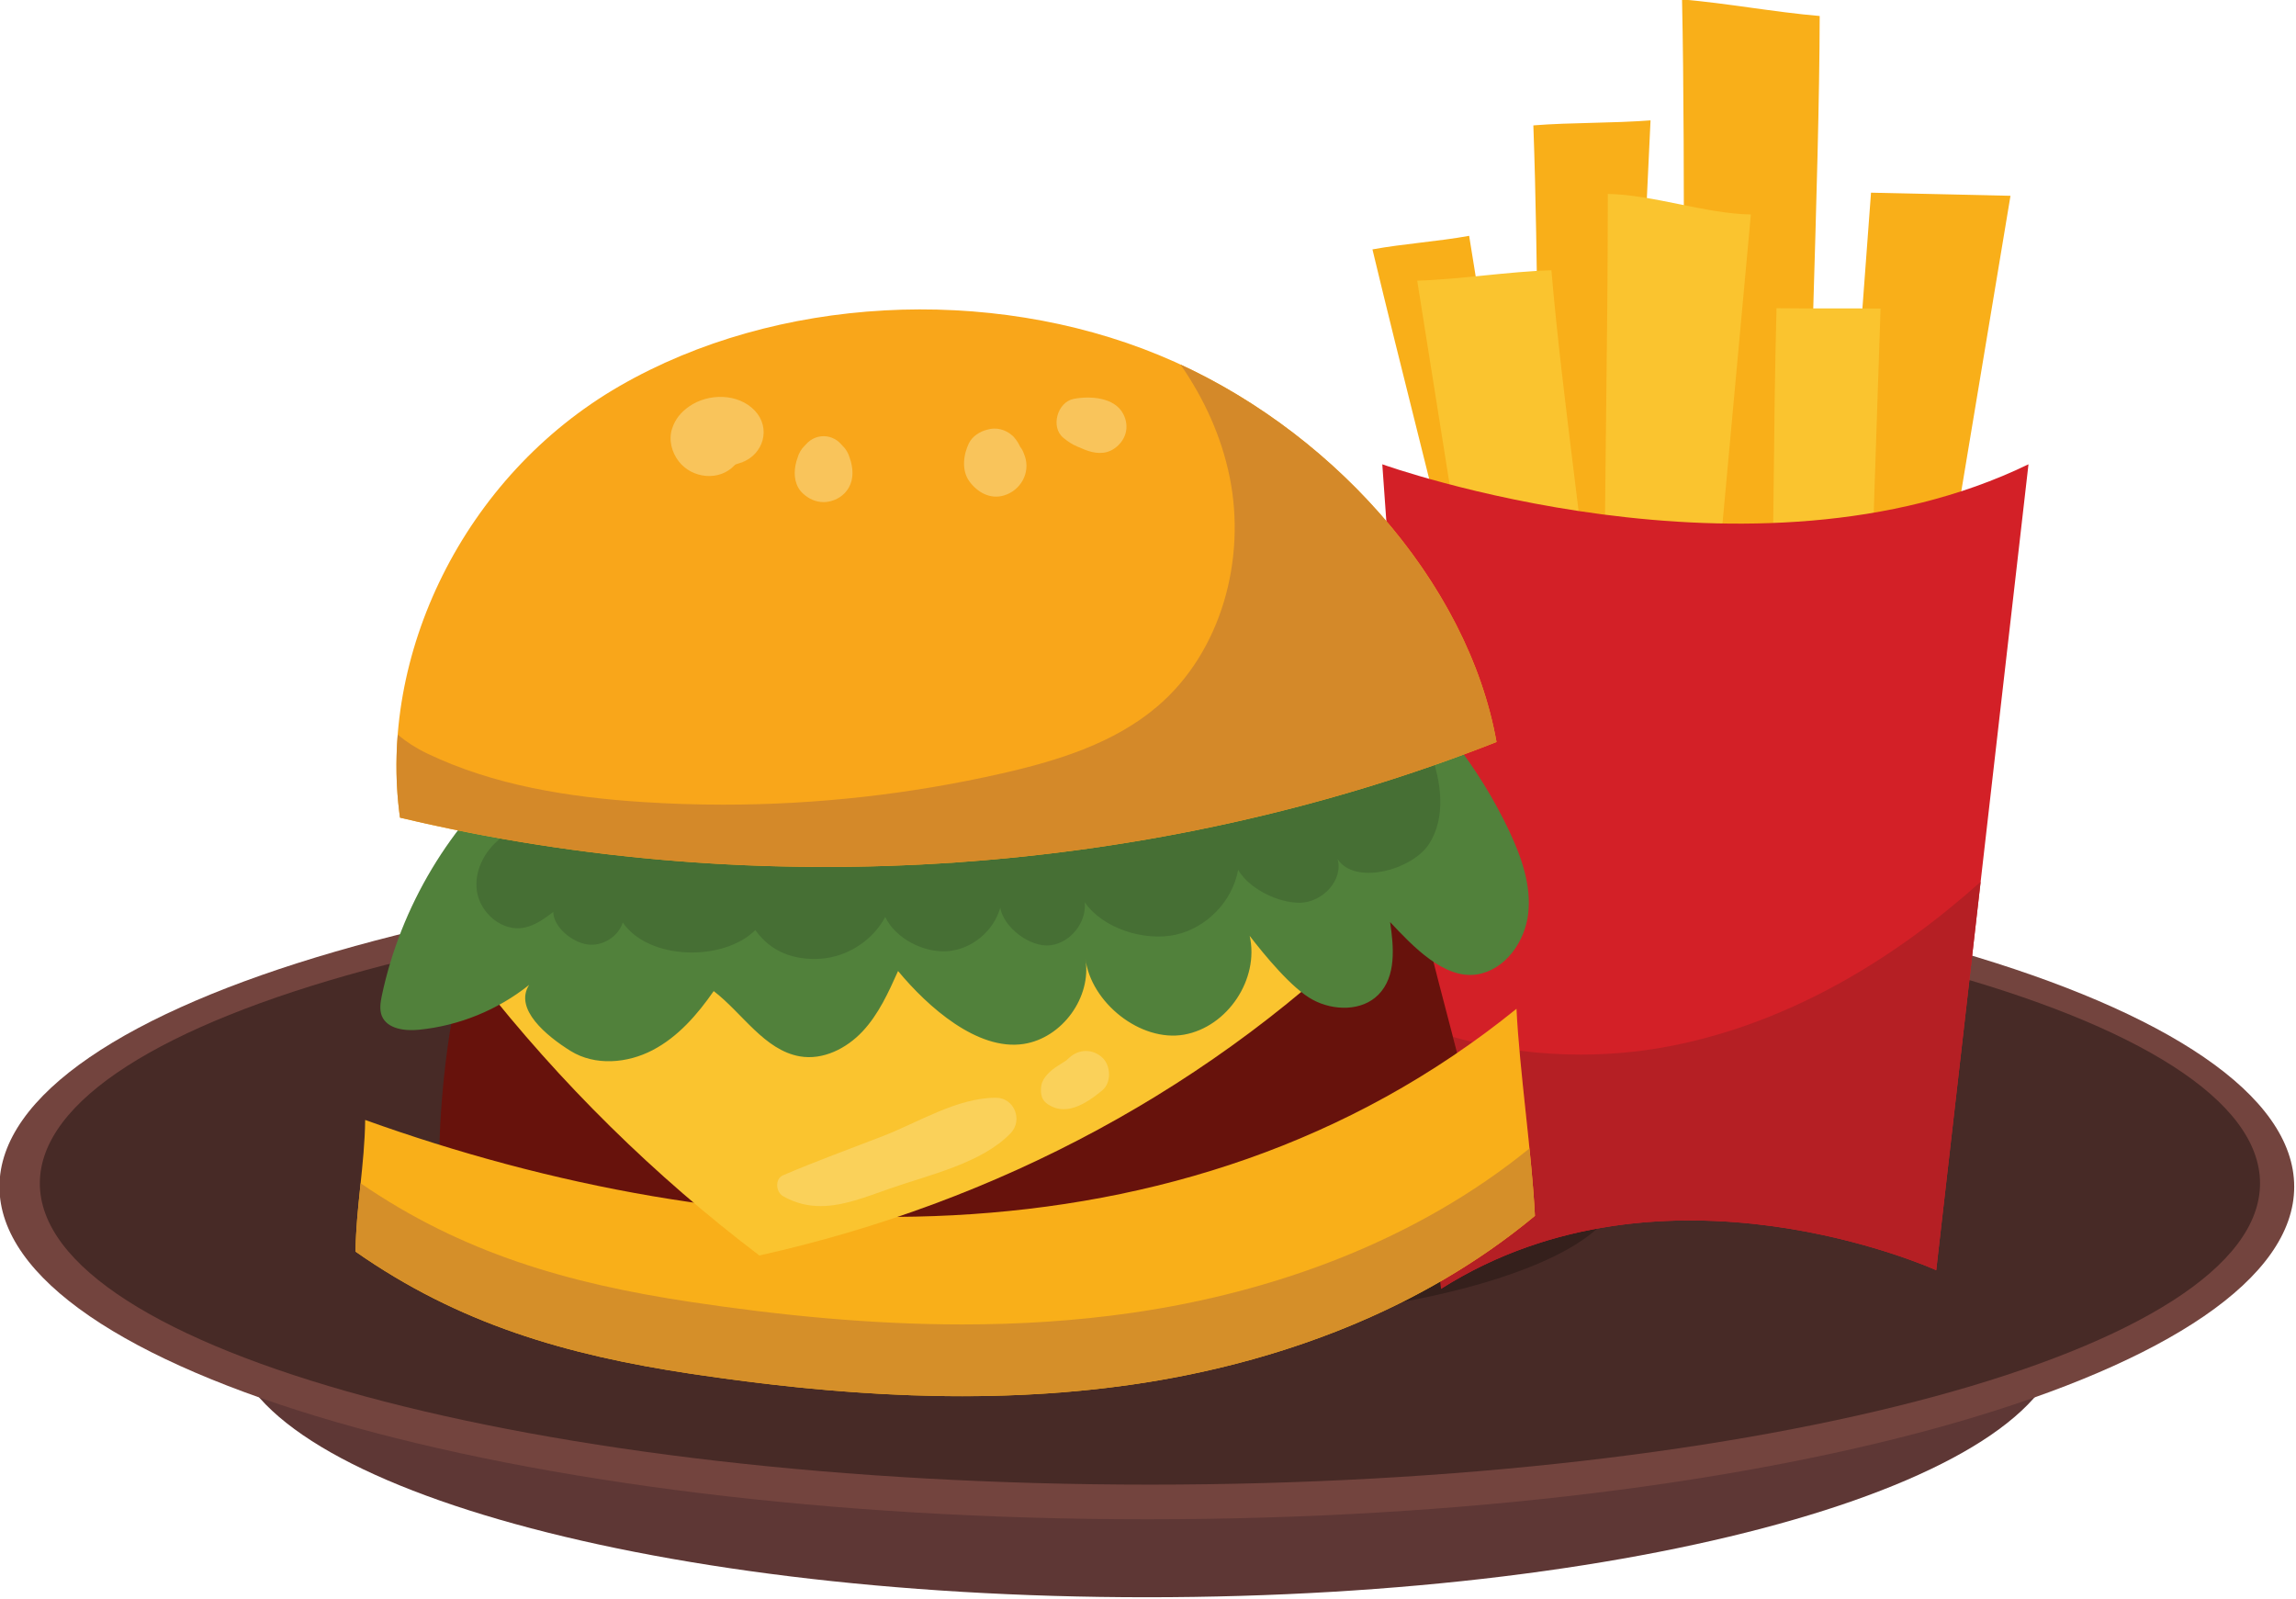 <?xml version="1.0" encoding="UTF-8" standalone="no"?>
<!DOCTYPE svg PUBLIC "-//W3C//DTD SVG 1.1//EN" "http://www.w3.org/Graphics/SVG/1.1/DTD/svg11.dtd">
<svg width="100%" height="100%" viewBox="0 0 1878 1308" version="1.1" xmlns="http://www.w3.org/2000/svg" xmlns:xlink="http://www.w3.org/1999/xlink" xml:space="preserve" xmlns:serif="http://www.serif.com/" style="fill-rule:evenodd;clip-rule:evenodd;stroke-linejoin:round;stroke-miterlimit:2;">
    <g transform="matrix(1,0,0,1,-103.069,-388.147)">
        <g transform="matrix(4.167,0,0,4.167,0,0)">
            <g transform="matrix(1.168,0,0,1.168,-285.169,-116.877)">
                <g transform="matrix(1.795,0,0,1.795,-211.033,-356.633)">
                    <path d="M458.506,423.54C458.506,409.813 420.113,398.686 372.754,398.686C325.395,398.686 287.003,409.813 287.003,423.54C287.003,437.266 325.395,448.394 372.754,448.394C420.113,448.394 458.506,437.266 458.506,423.54Z" style="fill:rgb(94,55,53);fill-rule:nonzero;"/>
                </g>
                <g transform="matrix(1.795,0,0,1.795,-211.033,-356.633)">
                    <path d="M480.178,409.959C480.178,392.764 432.082,378.824 372.754,378.824C313.426,378.824 265.331,392.764 265.331,409.959C265.331,427.154 313.426,441.094 372.754,441.094C432.082,441.094 480.178,427.154 480.178,409.959Z" style="fill:rgb(115,68,62);fill-rule:nonzero;"/>
                </g>
                <g transform="matrix(1.795,0,0,1.795,-211.033,-356.633)">
                    <path d="M476.978,409.644C476.978,394.065 430.445,381.437 373.045,381.437C315.644,381.437 269.112,394.065 269.112,409.644C269.112,425.222 315.644,437.85 373.045,437.85C430.445,437.85 476.978,425.222 476.978,409.644Z" style="fill:rgb(71,42,38);fill-rule:nonzero;"/>
                </g>
                <g transform="matrix(1.795,0,0,1.795,-211.033,-356.633)">
                    <path d="M417.019,409.959C417.019,402.874 397.201,397.13 372.754,397.13C348.308,397.13 328.489,402.874 328.489,409.959C328.489,417.045 348.308,422.788 372.754,422.788C397.201,422.788 417.019,417.045 417.019,409.959Z" style="fill:rgb(53,32,28);fill-rule:nonzero;"/>
                </g>
                <g transform="matrix(1.795,0,0,1.795,-211.033,-356.633)">
                    <path d="M437.457,358.139C438.465,344.333 439.55,330.701 440.557,316.896C444.816,316.997 449.355,317.086 453.615,317.188C451.42,330.366 449.226,343.546 447.031,356.725C444.107,356.838 440.381,358.026 437.457,358.139Z" style="fill:rgb(249,175,25);fill-rule:nonzero;"/>
                </g>
                <g transform="matrix(1.795,0,0,1.795,-211.033,-356.633)">
                    <path d="M423.218,354.613C422.873,338.81 423.208,314.605 422.863,298.802C427.115,299.166 431.501,299.992 435.752,300.356C435.715,315.877 434.562,340.311 434.524,355.832C430.573,355.862 427.169,354.583 423.218,354.613Z" style="fill:rgb(249,175,25);fill-rule:nonzero;"/>
                </g>
                <g transform="matrix(1.795,0,0,1.795,-211.033,-356.633)">
                    <path d="M409.771,351.483C412.544,350.982 415.262,350.3 418.034,349.798C418.661,336.573 419.288,323.348 419.915,310.122C416.34,310.408 412.519,310.31 408.943,310.596C409.419,323.703 409.296,338.376 409.771,351.483Z" style="fill:rgb(249,175,25);fill-rule:nonzero;"/>
                </g>
                <g transform="matrix(1.795,0,0,1.795,-211.033,-356.633)">
                    <path d="M402.267,356.225C399.54,344.848 396.605,333.583 393.879,322.206C396.764,321.676 400.047,321.464 402.932,320.935C404.771,332.344 406.61,343.753 408.449,355.162C406.747,355.439 403.969,355.947 402.267,356.225Z" style="fill:rgb(249,175,25);fill-rule:nonzero;"/>
                </g>
                <g transform="matrix(1.795,0,0,1.795,-211.033,-356.633)">
                    <path d="M415.582,359.745C415.572,345.642 415.923,331.117 415.913,317.014C420.129,317.08 425.091,318.871 429.308,318.937C428.035,332.797 426.763,346.657 425.49,360.518C422.859,360.16 418.213,360.102 415.582,359.745Z" style="fill:rgb(250,196,47);fill-rule:nonzero;"/>
                </g>
                <g transform="matrix(1.795,0,0,1.795,-211.033,-356.633)">
                    <path d="M404.319,364.44C402.234,351.265 400.154,338.309 398.069,325.133C402.003,325.02 406.699,324.271 410.633,324.159C411.683,336.457 413.865,350.344 414.915,362.642C411.769,363.643 407.466,363.44 404.319,364.44Z" style="fill:rgb(250,196,47);fill-rule:nonzero;"/>
                </g>
                <g transform="matrix(1.795,0,0,1.795,-211.033,-356.633)">
                    <path d="M431.149,362.979C431.465,351.302 431.395,339.392 431.71,327.714C434.641,327.753 438.519,327.708 441.45,327.747C441.076,338.881 440.702,350.016 440.329,361.15C437.437,361.294 434.041,362.835 431.149,362.979Z" style="fill:rgb(250,196,47);fill-rule:nonzero;"/>
                </g>
                <g transform="matrix(1.795,0,0,1.795,-211.033,-356.633)">
                    <path d="M455.3,342.325L450.819,381.415L446.66,417.775C446.66,417.775 421.3,406.215 400.3,419.515L398.55,394.985L394.8,342.325C394.8,342.325 429.55,354.825 455.3,342.325Z" style="fill:rgb(211,32,39);fill-rule:nonzero;"/>
                </g>
                <g transform="matrix(1.795,0,0,1.795,-211.033,-356.633)">
                    <path d="M400.3,419.515L400.251,418.825C403.358,417.029 406.318,414.989 409.088,412.687C409.077,412.47 409.066,412.249 409.053,412.027C408.79,407.495 408.076,402.083 407.644,397.221C409.538,397.468 411.452,397.591 413.366,397.591C416.572,397.591 419.776,397.247 422.88,396.564C433.359,394.265 442.77,388.615 450.819,381.415L446.66,417.775C446.66,417.775 436.44,413.116 423.603,413.116C416.218,413.116 407.968,414.658 400.3,419.515ZM401.808,397.438C401.679,396.952 401.546,396.448 401.409,395.929C402.024,396.106 402.644,396.27 403.268,396.418C402.783,396.765 402.298,397.104 401.808,397.438Z" style="fill:rgb(181,31,36);fill-rule:nonzero;"/>
                </g>
                <g transform="matrix(1.795,0,0,1.795,-211.033,-356.633)">
                    <path d="M397.326,379.63C398.294,384.103 401.764,397.415 402.993,401.824C381.993,418.783 323.993,416.49 306.506,407.51C306.51,402.308 307.327,394.087 308.919,389.134C335.894,389.674 370.326,388.49 397.326,379.63Z" style="fill:rgb(103,18,12);fill-rule:nonzero;"/>
                </g>
                <g transform="matrix(1.795,0,0,1.795,-211.033,-356.633)">
                    <path d="M409.088,412.687C398.461,421.517 385.011,426.521 371.334,428.488C357.658,430.454 343.709,429.519 330.046,427.466C318.384,425.714 308.331,422.8 298.67,416.035C298.72,411.88 299.523,407.865 299.572,403.709C333.894,416.039 376.098,418.641 407.364,393.301C407.651,399.203 408.801,406.784 409.088,412.687Z" style="fill:rgb(249,175,25);fill-rule:nonzero;"/>
                </g>
                <g transform="matrix(1.795,0,0,1.795,-211.033,-356.633)">
                    <path d="M355.484,429.57L355.479,429.57L355.484,429.57ZM355.487,429.57C360.642,429.57 365.788,429.261 370.897,428.55C365.787,429.261 360.643,429.57 355.487,429.57ZM371.177,428.511C371.23,428.503 371.281,428.496 371.334,428.488C380.098,427.228 388.77,424.72 396.665,420.757C388.77,424.72 380.098,427.228 371.334,428.488C371.281,428.496 371.23,428.503 371.177,428.511Z" style="fill:rgb(70,35,30);fill-rule:nonzero;"/>
                </g>
                <g transform="matrix(1.795,0,0,1.795,-211.033,-356.633)">
                    <path d="M330.524,427.537C330.481,427.531 330.438,427.524 330.395,427.518C330.438,427.524 330.481,427.531 330.524,427.537ZM330.145,427.481C330.112,427.476 330.078,427.471 330.046,427.466C318.384,425.714 308.331,422.8 298.67,416.035C308.331,422.8 318.384,425.714 330.046,427.466C330.078,427.471 330.112,427.476 330.145,427.481ZM298.896,412.117C298.972,411.289 299.06,410.464 299.145,409.638C299.06,410.464 298.973,411.289 298.896,412.117Z" style="fill:rgb(70,35,30);fill-rule:nonzero;"/>
                </g>
                <g transform="matrix(1.795,0,0,1.795,-211.033,-356.633)">
                    <path d="M400.251,418.825C403.358,417.029 406.318,414.989 409.088,412.687C406.318,414.989 403.358,417.029 400.251,418.825ZM409.088,412.687C409.077,412.469 409.065,412.249 409.053,412.027C409.066,412.249 409.077,412.47 409.088,412.687Z" style="fill:rgb(159,28,32);fill-rule:nonzero;"/>
                </g>
                <g transform="matrix(1.795,0,0,1.795,-211.033,-356.633)">
                    <path d="M355.487,429.57L355.479,429.57C347.141,429.57 338.781,428.761 330.524,427.537C330.481,427.531 330.438,427.524 330.395,427.518C330.311,427.505 330.229,427.493 330.145,427.481C330.112,427.476 330.078,427.471 330.046,427.466C318.384,425.714 308.331,422.8 298.67,416.035C298.686,414.718 298.777,413.415 298.896,412.117C298.973,411.289 299.06,410.464 299.146,409.638C308.661,416.169 318.574,419.024 330.046,420.748C338.46,422.013 346.981,422.853 355.481,422.853C360.784,422.853 366.08,422.526 371.334,421.771C384.795,419.835 398.03,414.948 408.577,406.376C408.774,408.336 408.949,410.25 409.053,412.027C409.065,412.249 409.077,412.469 409.088,412.687C406.318,414.989 403.358,417.029 400.251,418.825C399.075,419.504 397.879,420.148 396.665,420.757C388.77,424.72 380.098,427.228 371.334,428.488C371.281,428.496 371.23,428.503 371.177,428.511C371.085,428.524 370.99,428.537 370.897,428.55C365.788,429.261 360.642,429.57 355.487,429.57Z" style="fill:rgb(213,143,41);fill-rule:nonzero;"/>
                </g>
                <g transform="matrix(1.795,0,0,1.795,-211.033,-356.633)">
                    <path d="M395.211,384.373C379.172,400.604 358.753,411.443 336.478,416.397C326.669,408.961 317.825,400.252 310.24,390.558C338.596,392.165 367.044,388.019 395.211,384.373Z" style="fill:rgb(250,196,47);fill-rule:nonzero;"/>
                </g>
                <g transform="matrix(1.795,0,0,1.795,-211.033,-356.633)">
                    <path d="M408.463,384.374C408.163,387.034 406.303,389.664 403.663,390.084C400.603,390.564 397.652,387.444 395.532,385.184C395.883,387.544 396.112,390.274 394.442,391.974C392.902,393.544 390.243,393.504 388.303,392.464C386.353,391.434 383.732,388.224 382.383,386.474C383.303,390.514 380.312,395.004 376.232,395.724C372.152,396.434 367.513,392.714 367.003,388.604C367.612,392.214 364.833,396.044 361.213,396.594C356.902,397.254 352.253,393.134 349.463,389.764C348.563,391.774 347.642,393.815 346.133,395.424C344.633,397.024 342.423,398.134 340.263,397.754C336.942,397.174 334.873,393.684 332.203,391.644C330.673,393.844 328.862,395.934 326.482,397.174C324.112,398.414 321.093,398.664 318.813,397.254C316.543,395.844 313.482,393.314 314.923,391.064C311.982,393.414 308.353,394.894 304.603,395.264C303.282,395.394 301.643,395.194 301.133,393.974C300.893,393.374 301.003,392.694 301.133,392.064C302.902,383.704 307.543,375.964 314.083,370.474C314.232,370.344 314.383,370.214 314.543,370.084C320.873,369.764 330.993,368.134 337.322,367.814C355.883,366.884 376.562,366.574 394.312,361.094L394.442,361.054C399.623,365.254 403.843,370.644 406.692,376.674C407.822,379.094 408.763,381.724 408.463,384.374Z" style="fill:rgb(81,129,59);fill-rule:nonzero;"/>
                </g>
                <g transform="matrix(1.795,0,0,1.795,-211.033,-356.633)">
                    <path d="M399.203,377.834C397.623,380.324 392.213,381.764 390.612,379.284C391.173,381.274 389.183,383.334 387.112,383.374C385.053,383.404 382.343,382.074 381.303,380.294C380.772,383.234 378.353,385.734 375.433,386.374C372.513,387.004 368.643,385.784 366.942,383.334C367.123,385.214 365.623,387.104 363.753,387.353C361.873,387.603 359.343,385.704 359.032,383.834C358.433,386.004 356.402,387.704 354.163,387.904C351.913,388.104 349.223,386.734 348.263,384.704C347.083,386.914 344.713,388.444 342.213,388.614C339.713,388.774 337.553,387.974 336.102,385.934C333.072,388.924 326.093,388.744 323.692,385.224C323.253,386.574 321.753,387.494 320.352,387.274C318.942,387.064 317.203,385.654 317.183,384.234C316.343,384.874 315.453,385.524 314.413,385.714C312.383,386.084 310.343,384.344 310.032,382.294C309.732,380.254 310.923,378.174 312.652,377.054C312.902,374.814 313.383,372.614 314.083,370.474C314.232,370.344 314.383,370.214 314.543,370.084C320.873,369.764 330.993,368.134 337.322,367.814C355.883,366.884 376.562,366.574 394.312,361.094C396.442,363.524 398.183,366.254 399.312,369.304C400.333,372.065 400.772,375.344 399.203,377.834Z" style="fill:rgb(70,111,52);fill-rule:nonzero;"/>
                </g>
                <g transform="matrix(1.795,0,0,1.795,-211.033,-356.633)">
                    <path d="M405.493,368.323C373.643,380.9 336.604,383.456 302.833,375.406C300.726,360.321 308.728,343.456 323.391,334.999C338.054,326.543 357.967,325.542 373.887,332.1C389.808,338.656 402.828,353.305 405.493,368.323Z" style="fill:rgb(249,166,26);fill-rule:nonzero;"/>
                </g>
                <g transform="matrix(1.795,0,0,1.795,-211.033,-356.633)">
                    <path d="M402.435,369.494C403.46,369.114 404.478,368.724 405.493,368.323C404.478,368.724 403.46,369.114 402.435,369.494Z" style="fill:rgb(181,31,36);fill-rule:nonzero;"/>
                </g>
                <g transform="matrix(1.795,0,0,1.795,-211.033,-356.633)">
                    <path d="M399.7,370.481C400.615,370.16 401.528,369.831 402.435,369.494C401.528,369.831 400.615,370.16 399.7,370.481Z" style="fill:rgb(79,105,48);fill-rule:nonzero;"/>
                </g>
                <g transform="matrix(1.795,0,0,1.795,-211.033,-356.633)">
                    <path d="M366.552,378.405C377.905,376.86 389.057,374.211 399.7,370.481C389.055,374.212 377.907,376.86 366.552,378.405Z" style="fill:rgb(71,91,41);fill-rule:nonzero;"/>
                </g>
                <g transform="matrix(1.795,0,0,1.795,-211.033,-356.633)">
                    <path d="M302.826,375.359C302.825,375.346 302.823,375.333 302.821,375.32C302.823,375.333 302.825,375.346 302.826,375.359ZM302.82,375.316C302.807,375.214 302.793,375.112 302.78,375.01C302.793,375.111 302.807,375.215 302.82,375.316ZM302.78,375.007C302.778,374.995 302.777,374.983 302.775,374.971C302.777,374.983 302.778,374.995 302.78,375.007ZM302.771,374.939C302.77,374.934 302.77,374.929 302.769,374.924C302.77,374.929 302.77,374.935 302.771,374.939Z" style="fill:rgb(219,207,206);fill-rule:nonzero;"/>
                </g>
                <g transform="matrix(1.795,0,0,1.795,-211.033,-356.633)">
                    <path d="M405.493,368.323C405.491,368.309 405.488,368.294 405.486,368.281C405.488,368.295 405.491,368.309 405.493,368.323ZM405.479,368.243C405.478,368.241 405.478,368.241 405.478,368.239C405.478,368.241 405.478,368.241 405.479,368.243Z" style="fill:rgb(181,31,36);fill-rule:nonzero;"/>
                </g>
                <g transform="matrix(1.795,0,0,1.795,-211.033,-356.633)">
                    <path d="M342.658,380.021C329.221,380.021 315.785,378.493 302.833,375.406C302.831,375.391 302.829,375.375 302.826,375.359C302.825,375.346 302.823,375.333 302.821,375.32C302.821,375.319 302.821,375.318 302.82,375.316C302.807,375.215 302.793,375.111 302.78,375.01L302.78,375.007C302.778,374.995 302.777,374.983 302.775,374.971C302.774,374.96 302.772,374.95 302.771,374.939C302.77,374.935 302.77,374.929 302.769,374.924C302.469,372.524 302.429,370.082 302.622,367.639C303.418,368.304 304.319,368.892 305.344,369.385C311.623,372.4 318.671,373.499 325.563,373.946C328.081,374.109 330.603,374.191 333.126,374.191C341.889,374.191 350.653,373.209 359.196,371.264C364.4,370.079 369.692,368.449 373.751,364.983C379.734,359.874 382.074,351.228 380.51,343.517C379.739,339.721 378.116,336.167 375.906,332.987C390.868,339.899 402.894,353.89 405.478,368.239C405.478,368.241 405.478,368.241 405.479,368.243C405.481,368.255 405.483,368.268 405.486,368.281C405.488,368.294 405.491,368.309 405.493,368.323C404.478,368.724 403.46,369.114 402.435,369.494C401.528,369.831 400.615,370.16 399.7,370.481C389.057,374.211 377.905,376.86 366.552,378.405C358.653,379.48 350.655,380.021 342.658,380.021Z" style="fill:rgb(212,137,41);fill-rule:nonzero;"/>
                </g>
                <g transform="matrix(1.795,0,0,1.795,-211.033,-356.633)">
                    <path d="M336.048,337.298C334.499,335.664 331.712,335.656 329.916,336.901C329.131,337.445 328.598,338.09 328.304,338.997C327.963,340.053 328.277,341.206 328.932,342.054C330.163,343.647 332.72,343.962 334.164,342.408L334.208,342.367L334.289,342.325C334.468,342.265 334.666,342.199 334.837,342.144C336.866,341.401 337.593,338.927 336.048,337.298Z" style="fill:rgb(249,196,91);fill-rule:nonzero;"/>
                </g>
                <g transform="matrix(1.795,0,0,1.795,-211.033,-356.633)">
                    <path d="M334.837,342.144L334.758,342.181C335.514,341.928 335.268,342.003 334.837,342.144Z" style="fill:rgb(249,196,91);fill-rule:nonzero;"/>
                </g>
                <g transform="matrix(1.795,0,0,1.795,-211.033,-356.633)">
                    <path d="M345.124,342.411C345.077,342.167 345.021,341.946 344.931,341.714C344.811,341.286 344.594,340.914 344.28,340.599C344.136,340.422 344.16,340.468 344.354,340.735C343.451,339.347 341.534,339.347 340.631,340.735C340.825,340.468 340.85,340.422 340.705,340.599C340.392,340.914 340.175,341.286 340.055,341.714C339.965,341.946 339.908,342.167 339.861,342.411C339.68,343.355 339.813,344.378 340.563,345.066C341.097,345.556 341.753,345.865 342.493,345.865C343.192,345.865 343.928,345.561 344.422,345.066C345.151,344.337 345.312,343.389 345.124,342.411Z" style="fill:rgb(249,196,91);fill-rule:nonzero;"/>
                </g>
                <g transform="matrix(1.795,0,0,1.795,-211.033,-356.633)">
                    <path d="M361.343,341.588C361.256,341.325 361.139,341.019 360.976,340.792L360.914,340.718C360.771,340.413 360.601,340.125 360.387,339.873L360.257,339.719L360.143,339.62C359.523,339.063 358.627,338.829 357.817,339.083C357.104,339.252 356.408,339.719 356.098,340.354C355.575,341.421 355.391,342.891 356.139,343.921C356.882,344.944 358.082,345.633 359.384,345.241C360.927,344.776 361.858,343.153 361.343,341.588Z" style="fill:rgb(249,196,91);fill-rule:nonzero;"/>
                </g>
                <g transform="matrix(1.795,0,0,1.795,-211.033,-356.633)">
                    <path d="M370.547,337.612C369.737,336.048 367.451,335.908 365.915,336.199C364.382,336.489 363.702,338.851 364.95,339.855C365.367,340.192 365.734,340.449 366.237,340.66C366.469,340.758 366.7,340.859 366.934,340.953C367.837,341.315 368.837,341.448 369.694,340.861C370.795,340.109 371.173,338.822 370.547,337.612Z" style="fill:rgb(249,196,91);fill-rule:nonzero;"/>
                </g>
                <g transform="matrix(1.795,0,0,1.795,-211.033,-356.633)">
                    <path d="M342.211,411.773C341.049,411.773 339.885,411.517 338.706,410.852C338.025,410.47 337.898,409.229 338.706,408.883C341.781,407.568 344.916,406.431 348.044,405.22C351.369,403.933 354.996,401.631 358.606,401.631L358.643,401.631C360.347,401.638 361.164,403.731 360.013,404.938C357.304,407.776 352.297,408.868 348.663,410.144C346.461,410.917 344.338,411.773 342.211,411.773Z" style="fill:rgb(250,209,90);fill-rule:nonzero;"/>
                </g>
                <g transform="matrix(1.795,0,0,1.795,-211.033,-356.633)">
                    <path d="M364.969,402.702C364.412,402.702 363.854,402.532 363.319,402.113C362.827,401.728 362.782,401.01 362.882,400.456C363.02,399.686 363.823,399.008 364.46,398.618C364.696,398.473 364.926,398.315 365.161,398.171L365.185,398.158L365.235,398.112C365.328,398.031 365.421,397.95 365.512,397.867C365.963,397.458 366.508,397.251 367.052,397.251C367.593,397.251 368.134,397.455 368.583,397.867C369.392,398.609 369.462,400.211 368.583,400.938C367.565,401.781 366.267,402.702 364.969,402.702Z" style="fill:rgb(250,209,90);fill-rule:nonzero;"/>
                </g>
            </g>
        </g>
    </g>
</svg>
